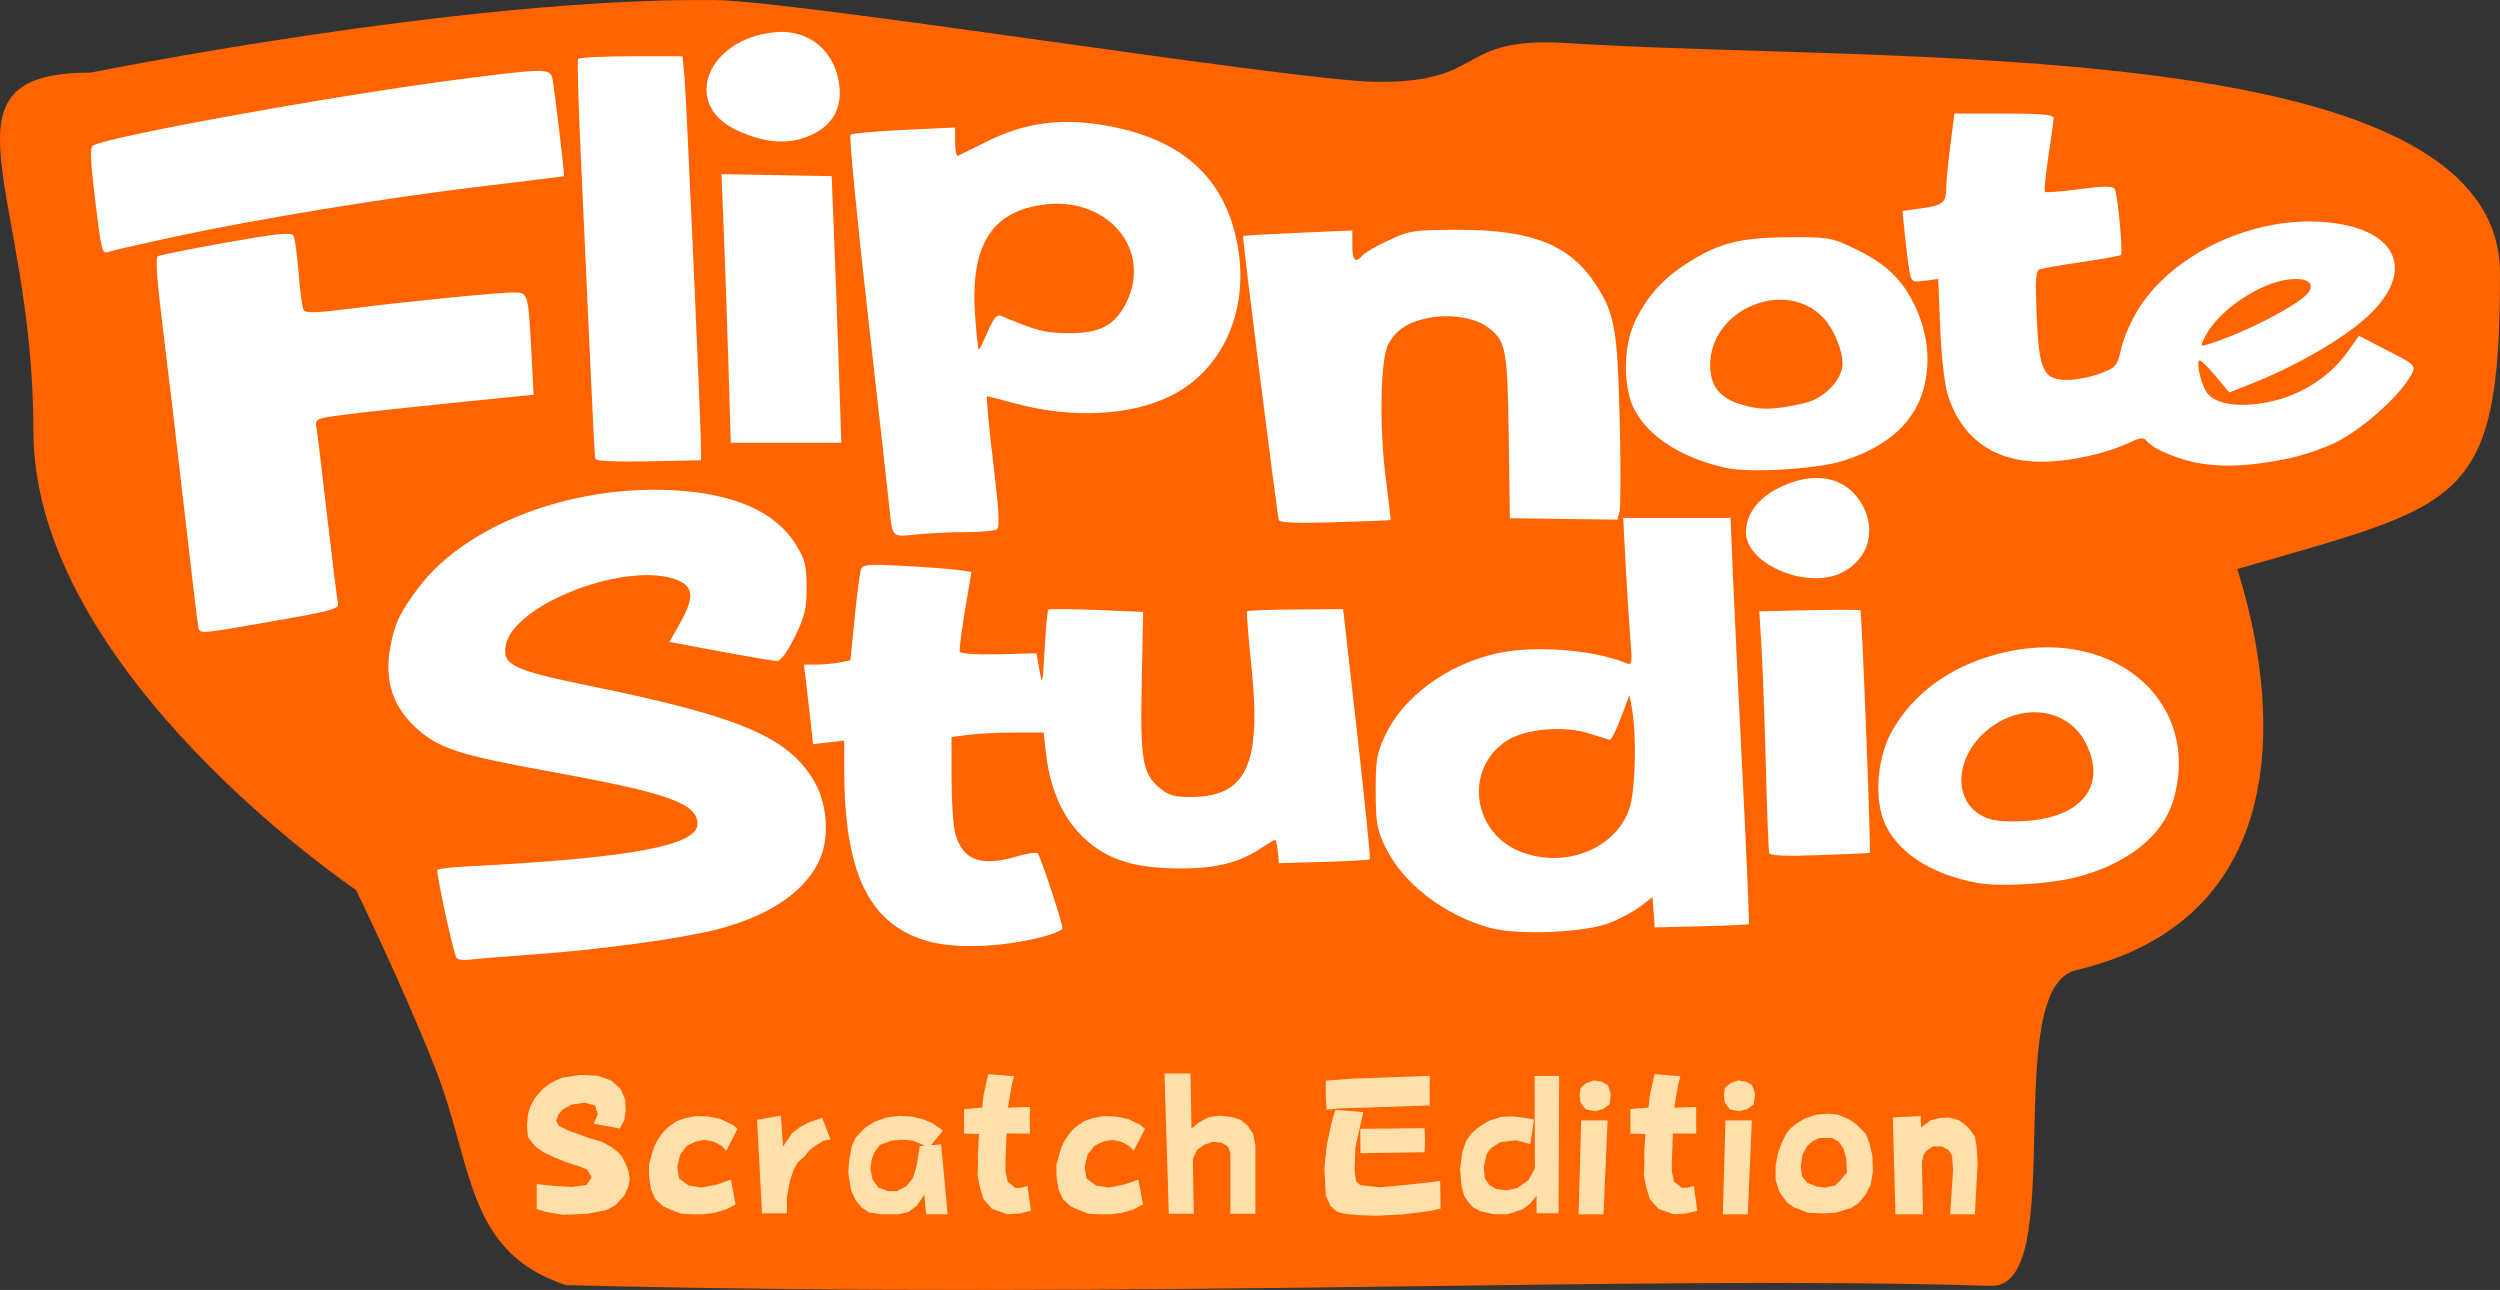 <svg version="1.1" xmlns="http://www.w3.org/2000/svg" xmlns:xlink="http://www.w3.org/1999/xlink" width="311.13" height="160.534" viewBox="0,0,311.13,160.534"><rect x="0" y="0" width="311.13" height="160.534" fill="#333333" stroke="none"/><g transform="translate(-84.435,-27.093)"><g data-paper-data="{&quot;isPaintingLayer&quot;:true}" fill="none" fill-rule="nonzero" stroke="none" stroke-width="none" stroke-linecap="butt" stroke-linejoin="miter" stroke-miterlimit="10" stroke-dasharray="" stroke-dashoffset="0" font-family="none" font-weight="none" font-size="none" text-anchor="none" style="mix-blend-mode: normal"><path d="M395.565,61.117c0,29.089 -4.769,28.656 -32.696,36.796c1.412,4.58 13.412,42.012 -20.085,49.93c-9.524,2.251 -0.773,39.577 -10.555,39.276c-44.477,-1.371 -104.048,1.747 -177.34,-0.088c-12.523,-4.097 -11.493,-14.793 -16.315,-27.056c-3.986,-10.136 -9.825,-22.115 -9.825,-22.115c0,0 -40.156,-27.048 -40.156,-57.111c0,-30.063 -13.068,-44.618 7.139,-44.618c0,0 46.221,-9.35 77.61,-9.03c10.463,0.107 71.674,9.98 82.135,10.168c14.287,0.256 9.83,-5.727 24.089,-4.807c39.252,2.534 116.001,-1.408 116.001,28.655z" data-paper-data="{&quot;origPos&quot;:null}" fill="#ff6400" stroke-width="0"/><path d="M150.975,145.862c-3.674,0.264 -7.342,0.564 -8.151,0.667c-0.894,0.114 -1.54,-0.022 -1.649,-0.345c-0.648,-1.938 -2.494,-10.654 -2.299,-10.85c0.132,-0.132 1.906,-0.325 3.942,-0.429c20.072,-1.024 28.418,-2.57 28.418,-5.265c0,-2.558 -3.623,-3.852 -18.192,-6.498c-11.173,-2.029 -13.788,-2.846 -16.479,-5.15c-3.198,-2.737 -4.342,-6.094 -3.548,-10.408c0.54,-2.934 1.237,-4.382 3.596,-7.475c5.904,-7.741 19.012,-12.705 31.683,-11.999c7.564,0.422 12.679,2.694 15.172,6.74c1.173,1.903 1.352,2.613 1.352,5.354c0,2.677 -0.225,3.617 -1.475,6.156c-0.901,1.829 -1.752,2.996 -2.186,2.996c-0.391,0 -3.567,-0.534 -7.059,-1.187l-6.349,-1.187l1.298,-2.3c1.792,-3.175 1.729,-4.543 -0.246,-5.368c-6.056,-2.531 -20.376,2.854 -21.416,8.053c-0.496,2.48 0.82,3.118 10.532,5.104c18.696,3.822 24.616,6.345 27.852,11.866c1.534,2.618 1.897,6.562 0.855,9.291c-1.59,4.164 -6.193,7.404 -12.986,9.142c-4.451,1.138 -14.442,2.502 -22.664,3.093zM213.434,143.871c-5.304,1.216 -10.732,1.291 -14.082,0.195c-6.904,-2.261 -9.84,-8.572 -9.851,-21.183l-0.004,-3.619l-1.941,0.219l-1.941,0.219l-0.303,-2.834c-0.167,-1.559 -0.421,-3.786 -0.566,-4.949l-0.263,-2.115h1.56c0.858,0 2.16,-0.12 2.893,-0.267l1.333,-0.267l0.535,-5.345c0.294,-2.94 0.651,-5.648 0.793,-6.017c0.218,-0.569 1.048,-0.628 5.424,-0.385c2.841,0.158 5.875,0.391 6.741,0.518l1.574,0.23l-0.8,4.75c-0.44,2.613 -0.735,4.944 -0.656,5.182c0.084,0.253 2.096,0.383 4.848,0.315l4.704,-0.117l0.372,2.149c0.342,1.976 0.393,1.765 0.634,-2.623c0.144,-2.624 0.352,-4.859 0.463,-4.966c0.111,-0.107 2.812,-0.087 6.004,0.044l5.803,0.239l-0.178,8.679c-0.2,9.721 0.085,11.434 2.198,13.212c1.113,0.937 1.824,1.146 3.889,1.145c6.967,-0.002 8.836,-4.034 7.555,-16.293c-0.382,-3.653 -0.62,-6.722 -0.53,-6.821c0.09,-0.099 2.816,-0.199 6.056,-0.223l5.892,-0.044l1.751,15.484c0.963,8.516 1.671,15.56 1.574,15.652c-0.097,0.093 -2.682,0.239 -5.744,0.325l-5.567,0.157l-0.14,-1.447c-0.077,-0.796 -0.231,-1.447 -0.344,-1.447c-0.112,0 -0.982,0.515 -1.933,1.144c-2.559,1.694 -5.503,2.419 -9.79,2.413c-6.253,-0.009 -9.763,-1.259 -12.807,-4.561c-2.096,-2.274 -3.523,-5.739 -3.962,-9.623l-0.309,-2.733h-3.666c-2.016,0 -4.595,0.127 -5.732,0.283l-2.066,0.283l0.002,5.172c0.001,2.845 0.212,5.925 0.467,6.845c0.931,3.353 3.219,4.172 7.8,2.793c1.197,-0.36 2.306,-0.511 2.465,-0.334c0.365,0.406 3.071,8.606 3.071,9.305c0,0.286 -1.453,0.853 -3.229,1.26zM284.713,141.966c-3.118,1.22 -11.491,1.543 -14.939,0.576c-5.66,-1.588 -10.735,-5.512 -12.904,-9.978c-1.07,-2.202 -1.216,-3.028 -1.228,-6.952c-0.012,-3.926 0.129,-4.758 1.19,-7.023c2.222,-4.742 7.597,-8.719 13.715,-10.147c4.612,-1.077 12.05,-0.544 16.214,1.162c0.807,0.331 0.835,0.171 0.563,-3.178c-0.158,-1.939 -0.42,-6.081 -0.583,-9.204l-0.296,-5.678h6.68h6.68l0.302,7.237c0.166,3.98 0.71,15.324 1.208,25.209c0.499,9.885 0.844,18.033 0.769,18.107c-0.076,0.074 -2.743,0.198 -5.927,0.275l-5.789,0.14l-0.137,-1.884l-0.137,-1.884l-1.507,1.149c-0.829,0.632 -2.571,1.566 -3.871,2.074zM273.949,133.197c5.5,1.961 11.59,-0.546 13.264,-5.459c0.742,-2.178 0.927,-9.055 0.332,-12.37l-0.32,-1.781l-1.045,2.783c-0.575,1.531 -1.185,2.783 -1.357,2.783c-0.171,0 -1.268,-0.326 -2.436,-0.724c-3.184,-1.085 -8.14,-0.67 -10.478,0.877c-5.387,3.565 -4.197,11.667 2.04,13.891zM330.562,136.981c-5.926,-1.078 -10.251,-3.961 -11.723,-7.815c-1.147,-3.003 -0.726,-7.803 0.957,-10.903c2.765,-5.096 7.935,-8.68 14.55,-10.087c13.598,-2.893 24.107,6.575 20.559,18.523c-1.314,4.424 -5.707,7.915 -12.021,9.551c-3.37,0.873 -9.533,1.239 -12.322,0.732zM331.201,128.675c1.08,0.549 2.357,0.713 4.81,0.617c7.409,-0.291 10.743,-4.347 7.998,-9.727c-2.226,-4.364 -7.986,-5.127 -12.239,-1.622c-4.066,3.352 -4.356,8.807 -0.57,10.733zM317.135,133.236c-0.028,0.03 -2.821,0.155 -6.209,0.279c-4.355,0.159 -6.203,0.078 -6.312,-0.277c-0.084,-0.276 -0.272,-5.111 -0.416,-10.744c-0.145,-5.633 -0.387,-12.286 -0.539,-14.783l-0.276,-4.54l6.182,-0.136c3.4,-0.075 6.283,-0.07 6.405,0.012c0.181,0.12 1.333,30.007 1.163,30.189zM118.564,104.376c-9.195,1.618 -9.194,1.618 -9.425,0.861c-0.093,-0.306 -0.907,-7.07 -1.809,-15.03c-0.902,-7.96 -2.106,-18.179 -2.677,-22.707c-0.674,-5.347 -0.881,-8.33 -0.592,-8.509c0.245,-0.151 4.066,-0.92 8.492,-1.708c6.289,-1.12 8.122,-1.311 8.392,-0.874c0.19,0.307 0.483,2.399 0.652,4.65c0.169,2.25 0.454,4.329 0.633,4.62c0.25,0.404 1.57,0.368 5.63,-0.154c6.641,-0.854 18.531,-2.037 20.477,-2.037c1.817,0 1.832,0.048 2.213,7.144l0.3,5.586l-9.957,1.004c-5.476,0.552 -11.6,1.22 -13.609,1.483c-3.601,0.473 -3.649,0.495 -3.456,1.649c0.107,0.643 0.703,5.579 1.323,10.967c0.62,5.389 1.218,10.209 1.328,10.712c0.188,0.858 -0.3,1.003 -7.914,2.343zM301.721,93.334c0,-2.247 1.516,-4.268 4.177,-5.57c4.262,-2.085 8.117,-1.391 10.101,1.818c2.053,3.323 1.085,7.033 -2.285,8.751c-4.318,2.202 -11.992,-0.997 -11.992,-4.999zM198.479,93.609c-3.087,0.323 -2.977,0.434 -3.368,-3.402c-0.138,-1.347 -1.355,-12.26 -2.706,-24.252c-1.351,-11.991 -2.307,-21.936 -2.125,-22.1c0.182,-0.164 3.186,-0.432 6.677,-0.595l6.346,-0.298v1.838c0,1.011 0.15,1.771 0.334,1.69c0.184,-0.082 1.837,-0.897 3.674,-1.812c4.292,-2.138 8.505,-2.828 13.32,-2.18c10.635,1.431 16.513,6.595 17.925,15.748c1.209,7.84 -2.095,14.956 -8.412,18.113c-4.957,2.478 -12.338,2.849 -19.27,0.969c-1.837,-0.498 -3.45,-0.911 -3.584,-0.916c-0.134,-0.006 0.198,3.646 0.738,8.116c0.733,6.065 0.851,8.21 0.467,8.455c-0.284,0.18 -2.039,0.331 -3.902,0.335c-1.862,0.004 -4.613,0.135 -6.113,0.292zM205.792,66.466c0.167,2.281 0.372,4.147 0.454,4.147c0.082,0 0.585,-1.012 1.117,-2.25c0.742,-1.724 1.135,-2.179 1.682,-1.947c4.326,1.831 5.43,2.116 8.297,2.141c3.935,0.034 5.808,-0.932 7.225,-3.727c3.316,-6.541 -2.147,-13.221 -10.053,-12.293c-6.681,0.784 -9.372,5.081 -8.722,13.929zM257.492,91.814c-0.045,0.035 -3.156,0.158 -6.913,0.274c-4.741,0.146 -6.88,0.061 -6.989,-0.279c-0.219,-0.679 -4.575,-35.199 -4.459,-35.337c0.052,-0.061 3.134,-0.243 6.849,-0.404l6.754,-0.292v1.851c0,1.909 0.407,2.302 1.288,1.241c0.278,-0.336 1.756,-1.187 3.283,-1.893c2.626,-1.213 3.104,-1.283 8.789,-1.283c8.929,0 13.622,1.846 16.807,6.613c2.482,3.714 2.838,5.662 3.11,17.047c0.136,5.665 0.127,10.775 -0.018,11.356l-0.265,1.056l-6.693,-0.088l-6.693,-0.088l-0.141,-10.155c-0.152,-10.955 -0.34,-11.939 -2.608,-13.617c-1.605,-1.187 -4.607,-1.671 -7.285,-1.173c-2.59,0.481 -4.183,1.52 -5.121,3.34c-0.96,1.862 -1.106,10.389 -0.284,16.653c0.369,2.813 0.634,5.143 0.589,5.178zM313.745,84.465c-3.249,1.017 -11.508,1.51 -14.473,0.864c-5.485,-1.196 -9.662,-3.859 -11.456,-7.305c-1.368,-2.627 -1.374,-7.709 -0.014,-10.676c1.411,-3.078 3.33,-5.325 6.133,-7.187c4.166,-2.765 6.816,-3.491 12.908,-3.537c5.095,-0.038 5.48,0.024 8.26,1.341c3.882,1.84 5.899,3.694 7.498,6.894c1.618,3.238 2.094,6.583 1.407,9.891c-0.959,4.62 -4.403,7.88 -10.262,9.714zM303.057,77.873c1.35,0.225 3.581,-0.017 6.13,-0.664c2.368,-0.601 4.558,-2.93 4.558,-4.846c0,-1.695 -1.093,-4.328 -2.359,-5.684c-4.709,-5.044 -14.118,-1.142 -14.118,5.855c0,3.113 1.67,4.653 5.789,5.339zM369.282,84.141c-4.413,0.916 -7.636,1.117 -10.735,0.671c-2.69,-0.387 -6.041,-1.751 -6.927,-2.818c-0.412,-0.497 -0.777,-0.467 -2.151,0.177c-2.97,1.391 -7.377,2.361 -10.836,2.386c-5.983,0.043 -10.099,-2.877 -11.802,-8.373c-0.402,-1.298 -0.794,-4.768 -0.936,-8.303l-0.245,-6.073l-1.662,0.223c-1.595,0.214 -1.673,0.163 -1.931,-1.275c-0.148,-0.824 -0.401,-2.828 -0.561,-4.455l-0.291,-2.956l2.394,-0.326c2.64,-0.36 3.046,-0.71 3.056,-2.638c0.004,-0.718 0.233,-3.073 0.51,-5.233l0.504,-3.927h6.176c4.649,0 6.174,0.138 6.168,0.557c-0.004,0.306 -0.296,2.452 -0.649,4.769c-0.353,2.317 -0.547,4.307 -0.432,4.422c0.115,0.115 2.044,-0.035 4.286,-0.334c3.121,-0.416 4.153,-0.42 4.4,-0.019c0.361,0.583 1.052,7.935 0.772,8.214c-0.098,0.098 -2.271,0.487 -4.83,0.866c-2.559,0.379 -4.932,0.79 -5.274,0.915c-0.504,0.184 -0.575,1.282 -0.379,5.839c0.297,6.88 0.838,7.964 3.952,7.922c1.07,-0.014 2.87,-0.382 3.999,-0.816c1.952,-0.751 2.079,-0.907 2.586,-3.173c0.293,-1.311 1.311,-3.586 2.261,-5.056c4.297,-6.648 13.901,-11.172 22.568,-10.631c9.416,0.587 12.077,5.996 5.798,11.783c-3.088,2.847 -9.05,6.271 -14.88,8.547l-2.325,0.908l-1.666,-1.993c-0.916,-1.096 -1.819,-1.993 -2.005,-1.993c-0.485,0 0.077,2.71 0.804,3.879c0.876,1.408 3.396,1.959 6.768,1.479c4.413,-0.628 8.443,-3.036 10.891,-6.508l1.348,-1.912l2.94,1.512c4.492,2.311 4.329,2.111 3.211,3.92c-1.499,2.425 -5.938,6.294 -8.948,7.798c-1.494,0.747 -4.162,1.658 -5.927,2.024zM359.248,69.935c4.56,-1.379 11.677,-5.099 12.575,-6.572c0.679,-1.115 -0.403,-1.748 -2.551,-1.492c-3.677,0.438 -8.722,3.858 -10.358,7.021c-0.692,1.339 -0.688,1.352 0.333,1.043zM171.683,84.372l-6.515,0.134c-4.077,0.084 -6.563,-0.032 -6.644,-0.311c-0.071,-0.245 -0.362,-5.756 -0.646,-12.247c-0.284,-6.491 -0.787,-17.505 -1.117,-24.477c-0.33,-6.972 -0.503,-12.833 -0.384,-13.026c0.119,-0.193 3.095,-0.35 6.612,-0.35h6.396l0.249,2.783c0.239,2.675 2.065,43.825 2.054,46.292zM189.138,82.191h-6.878h-6.878l-0.294,-9.686c-0.161,-5.327 -0.422,-12.848 -0.58,-16.712l-0.286,-7.026l6.858,0.123l6.858,0.123l0.277,6.903c0.152,3.796 0.423,11.261 0.6,16.589zM97.983,58.426c-0.862,0.331 -0.915,0.12 -1.766,-6.926c-0.52,-4.305 -0.584,-6.06 -0.23,-6.279c1.83,-1.131 29.938,-6.225 45.38,-8.225c10.907,-1.412 11.529,-1.418 11.814,-0.118c0.263,1.197 1.552,12.109 1.436,12.155c-0.044,0.018 -4.69,0.587 -10.323,1.265c-12.105,1.458 -27.791,4.033 -38.188,6.269c-4.103,0.882 -7.759,1.719 -8.124,1.859zM185.368,43.908c-2.75,1.248 -5.791,1.033 -9.352,-0.662c-6.75,-3.214 -3.579,-11.276 4.775,-12.138c4.354,-0.449 7.744,2.426 8.129,6.895c0.235,2.727 -0.973,4.735 -3.552,5.906z" data-paper-data="{&quot;origPos&quot;:null}" id="path4576" fill="#ffffff" stroke-width="0.5"/><g data-paper-data="{&quot;origPos&quot;:null}" fill="#ffe0aa" stroke-width="1"><path d="M156.681,160.86l2.184,0.121l1.686,0.607l1.152,1.068l0.546,1.298l0.061,1.334l-0.182,1.189l-0.546,1.068l-3.263,-0.607l0.509,-1.189l-0.328,-1.068l-1.274,-0.352l-1.638,0.23l-1.092,0.594l-0.546,0.594l-0.303,0.825l0.303,0.607l1.152,0.594l1.031,0.364l1.638,0.594l1.577,0.473l1.14,0.607l0.789,0.594l0.546,0.594l0.546,1.068l0.303,0.837l0.121,0.898l-0.121,0.898l-0.267,0.594l-0.279,0.594l-0.546,0.594l-0.546,0.594l-1.092,0.594l-2.414,0.485l-3.033,0.121l-2.171,-0.364l-1.092,-0.364v-3.093l2.171,0.23l2.244,0.121l1.759,-0.23l0.667,-0.946l-0.546,-0.97l-0.849,-0.352l-1.82,-0.594l-1.456,-0.594l-1.262,-0.607l-0.91,-0.594l-0.546,-0.594l-0.546,-0.716l-0.121,-1.431l0.121,-1.431l0.303,-0.958l0.425,-0.837l0.546,-0.704l0.667,-0.716l0.788,-0.594l1.444,-0.716z" id="path831"/><path d="M171.105,165.991l1.504,0.061l1.492,0.303l0.776,0.364l0.764,0.376l0.582,0.497l-1.407,2.717l-0.594,-0.619l-0.922,-0.497l-1.177,-0.243l-1.165,0.243l-1.043,0.509l-0.837,1.104l-0.364,1.541l0.243,1.431l1.201,0.861l1.553,0.243l1.929,-0.364l0.873,-0.315l0.886,-0.303l0.582,3.081l-1.165,0.619l-1.468,0.437l-1.468,0.182h-1.165l-1.468,-0.061l-1.456,-0.558l-0.825,-0.376l-0.934,-0.861l-0.582,-1.237l-0.243,-1.674v-1.444l0.364,-1.322l0.291,-0.922l0.412,-0.813l0.582,-0.849l0.716,-0.74l1.068,-0.74l1.043,-0.376z" id="path833"/><path d="M181.622,165.93l0.267,3.845l1.092,-1.626l0.983,-0.764l1.225,-0.643l1.577,-0.534l1.031,2.717l-0.861,0.121l-0.861,0.522l-0.873,0.643l-0.619,0.776l-0.861,0.764l-0.497,0.886l-0.485,1.419l-0.376,2.099v1.941h-3.093l-0.619,-11.646z" id="path835"/><path d="M199.54,169.667l-1.528,-0.631l-1.383,-0.097l-1.274,0.121l-1.419,0.509l-0.704,0.97l-0.34,0.958l-0.121,1.068l0.243,1.274l0.728,1.043l1.213,0.449h1.092l1.189,-0.619l0.813,-1.007l0.461,-1.516l0.4,-2.475zM200.304,169.606l1.262,-0.097l0.801,8.698h-2.669l-0.23,-2.438l-0.946,1.395l-1.007,0.752l-1.249,0.291h-2.268l-1.407,-0.23l-0.946,-0.631l-0.704,-0.849l-0.57,-1.225l-0.364,-2.135l0.121,-1.783l0.34,-1.71l0.461,-0.983l1.165,-1.225l1.177,-0.74l1.395,-0.497l1.613,-0.243l1.638,0.097l1.286,0.303l1.225,0.485l1.359,0.946z" id="path837"/><path d="M207.413,160.775l3.227,0.255l-0.255,0.922l-0.255,1.468l-0.255,1.516l2.729,-0.073v3.312l-2.899,-0.024l-0.073,1.989l-0.061,1.371v1.298l0.255,1.31l0.946,0.801h0.764l0.776,-0.255l0.425,3.118l-1.468,0.34l-1.468,0.085l-1.905,-0.667l-1.068,-1.225l-0.425,-1.395l-0.315,-1.516l0.061,-1.516v-1.516l0.133,-2.147l-1.868,-0.049v-3.069l2.256,-0.17l0.158,-1.492l0.328,-1.492z" id="path839"/><path d="M221.812,165.991l1.504,0.061l1.492,0.303l0.776,0.364l0.764,0.376l0.582,0.497l-1.407,2.717l-0.594,-0.619l-0.922,-0.497l-1.177,-0.243l-1.165,0.243l-1.043,0.509l-0.837,1.104l-0.364,1.541l0.243,1.431l1.201,0.861l1.553,0.243l1.929,-0.364l0.873,-0.315l0.886,-0.303l0.582,3.081l-1.165,0.619l-1.468,0.437l-1.468,0.182h-1.165l-1.468,-0.061l-1.456,-0.558l-0.825,-0.376l-0.934,-0.861l-0.582,-1.237l-0.243,-1.674v-1.444l0.364,-1.322l0.291,-0.922l0.412,-0.813l0.582,-0.849l0.716,-0.74l1.068,-0.74l1.043,-0.376z" id="path841"/><path d="M229.357,160.69h3.239l0.121,6.866l0.898,-0.752l1.128,-0.619l1.347,-0.243l1.468,0.121l1.262,0.376l0.898,0.752l0.667,1.007l0.291,1.48v8.479h-3.118v-7.606l-0.291,-0.74l-0.776,-0.497l-1.14,-0.121l-1.019,0.364l-0.91,0.631l-0.534,1.104l0.121,6.866h-3.118z" id="path843"/><path d="M253.728,167.58l7.994,-0.085l0.073,1.456l-0.073,1.541l-7.982,0.121zM253.013,172.76l0.182,1.322l0.522,0.509l2.378,0.255l2.39,-0.194l3.761,-0.412l1.419,-0.182l0.061,3.445l-1.359,0.303l-3.227,0.412l-3.3,0.17l-2.171,-0.061l-1.844,-0.17l-0.97,-0.243l-0.837,-0.716l-0.582,-1.298l-0.182,-3.397l0.291,-2.851l0.594,-2.814l0.485,-1.626l3.482,0.291l-0.983,4.343zM249.543,165.203l-0.109,-1.249v-2.378l3.239,-0.243l9.693,-0.352v3.688l-7.497,0.255l-3.457,0.097z" id="path845"/><path d="M275.418,160.993h3.057l-0.073,17.092h-2.742v-2.184l-0.764,0.97l-0.97,0.728l-1.844,0.607h-1.735l-1.65,-0.364l-0.934,-0.485l-0.558,-0.607l-0.57,-0.849l-0.315,-1.213l-0.182,-2.123l0.303,-2.123l0.437,-1.322l0.691,-0.97l0.801,-0.728l1.371,-0.849l1.492,-0.485l1.322,-0.061l1.334,0.133l1.456,0.255l-0.449,3.069l-1.783,-0.485l-1.965,0.243l-1.128,0.716l-0.558,0.728l-0.364,1.577l0.121,1.456l0.57,0.849l0.801,0.485l1.347,0.182l1.347,-0.303l1.371,-0.97l0.801,-1.456z" id="path847"/><path d="M281.217,166.525h3.287l-0.509,11.694h-3.106zM281.811,161.915l0.995,-0.364l0.995,0.17l0.74,0.425l0.364,1.068l-0.158,1.322l-0.861,0.607l-0.983,0.243l-1.128,-0.23l-0.643,-0.849l-0.121,-0.898l0.121,-0.898z" id="path849"/><path d="M290.339,160.775l3.227,0.255l-0.255,0.922l-0.255,1.468l-0.255,1.516l2.729,-0.073v3.312l-2.899,-0.024l-0.073,1.989l-0.061,1.371v1.298l0.255,1.31l0.946,0.801h0.764l0.776,-0.255l0.425,3.118l-1.468,0.34l-1.468,0.085l-1.905,-0.667l-1.068,-1.225l-0.425,-1.395l-0.315,-1.516l0.061,-1.516v-1.516l0.133,-2.147l-1.868,-0.049v-3.069l2.256,-0.17l0.158,-1.492l0.328,-1.492z" id="path851"/><path d="M299.171,166.525h3.287l-0.509,11.694h-3.106zM299.765,161.915l0.995,-0.364l0.995,0.17l0.74,0.425l0.364,1.068l-0.158,1.322l-0.861,0.607l-0.983,0.243l-1.128,-0.23l-0.643,-0.849l-0.121,-0.898l0.121,-0.898z" id="path853"/><path d="M310.513,165.809l1.444,-0.121l1.213,0.121l1.395,0.607l0.922,0.607l0.582,0.607l0.582,0.607l0.461,1.201l0.352,1.516l0.061,1.917l-0.279,1.674l-0.704,1.322l-0.813,0.958l-0.934,0.607l-1.965,0.607l-1.444,0.061l-1.917,-0.061l-1.856,-0.728l-0.813,-0.607l-0.934,-1.31l-0.461,-1.444l0.012,-1.808l0.243,-1.371l0.461,-1.334l0.582,-1.201l0.57,-0.728l0.582,-0.485l1.165,-0.728zM310.865,168.721l-0.801,0.364l-0.704,0.607l-0.582,1.08l-0.23,1.48l0.17,1.262l0.631,0.776l1.213,0.473l1.043,0.121l1.189,-0.243l0.619,-0.594l0.873,-1.019l-0.073,-1.723l-0.352,-1.262l-0.57,-0.837l-0.813,-0.485z" id="path855"/><path d="M323.469,165.991l0.061,1.419l1.128,-0.873l1.189,-0.303l1.165,-0.061l1.225,0.34l0.594,0.412l0.704,0.655l0.679,0.946l0.218,1.237l0.133,2.111l-0.121,2.111l-0.231,4.234h-3.081l0.243,-3.664l0.121,-1.82l-0.121,-1.832l-0.473,-0.728l-0.837,-0.4l-1.055,-0.012l-0.813,0.534l-0.4,0.594l-0.17,0.825l0.061,3.251l0.061,3.251h-3.421l-0.328,-12.058z" id="path857"/></g></g></g></svg>